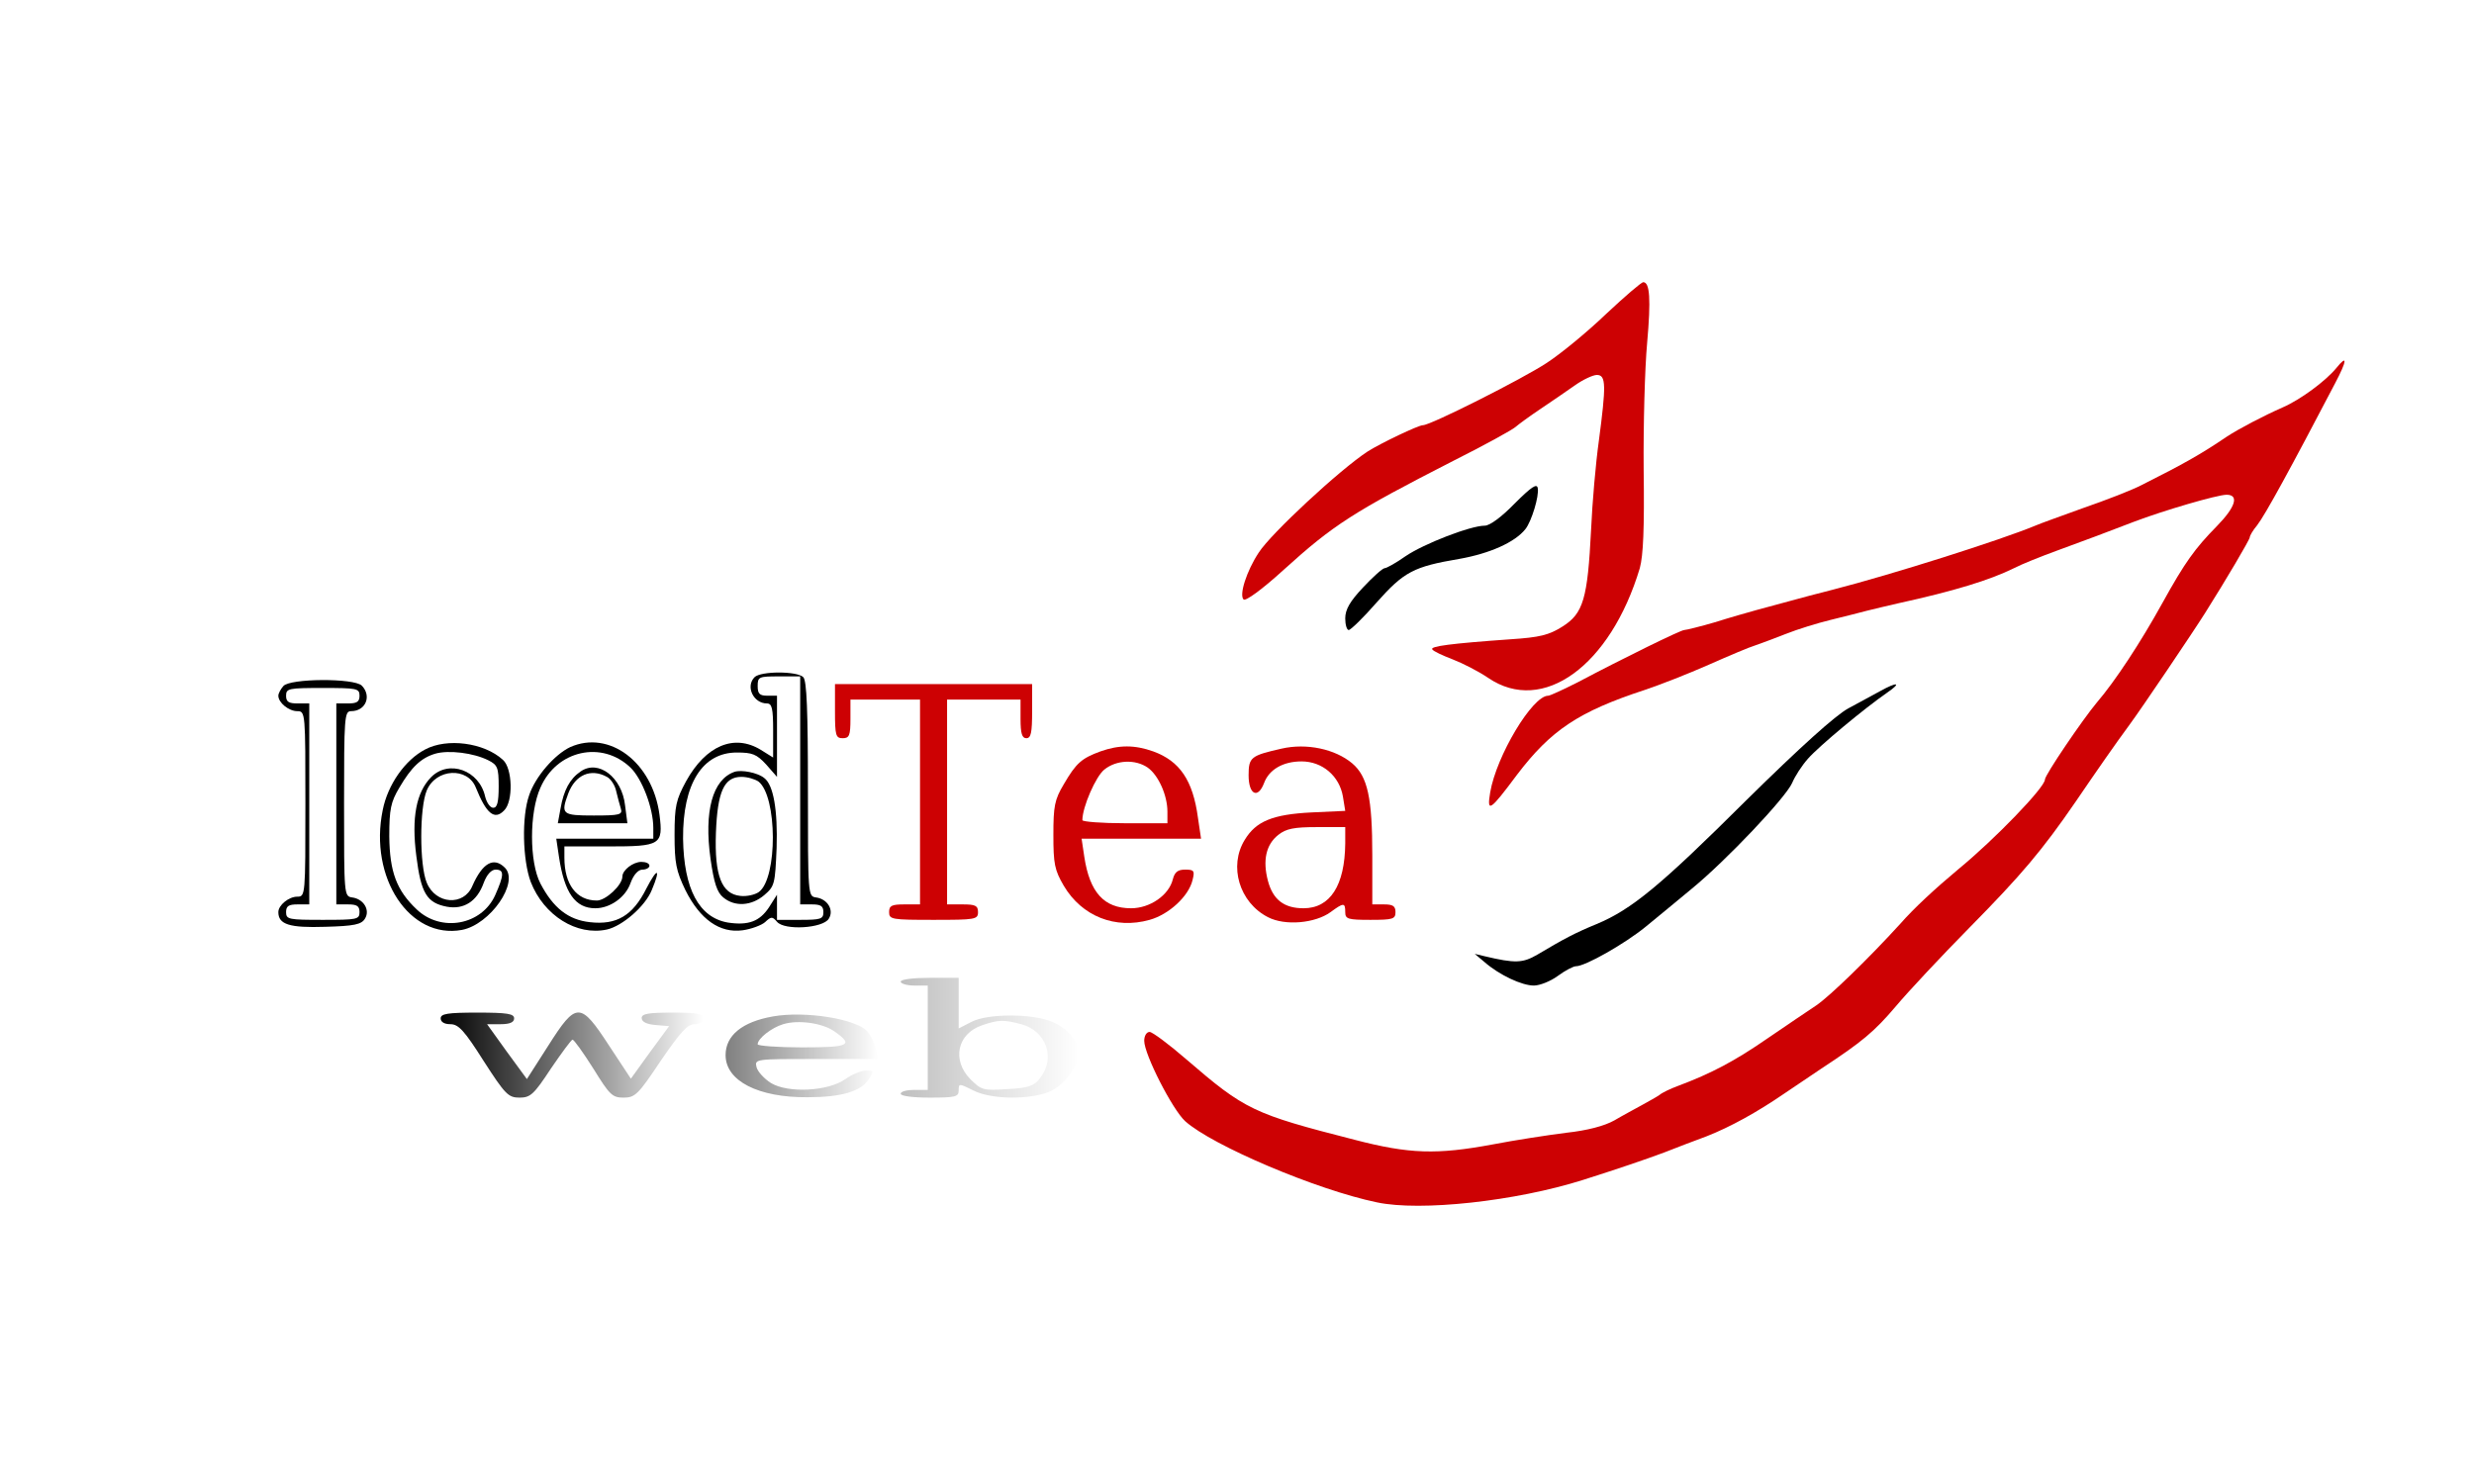 <?xml version="1.0" encoding="UTF-8" standalone="no"?>
<svg
        xmlns="http://www.w3.org/2000/svg"
        xmlns:xlink="http://www.w3.org/1999/xlink"
        version="1.0"
        width="800"
        height="480"
        viewBox="0 0 639.998 384.004"
        preserveAspectRatio="xMidYMid meet">
    <defs id="defs3102">
        <linearGradient
                id="linearGradient3904">
            <stop style="stop-color:#000000;stop-opacity:1;"
                  offset="0"
                  id="stop3906"/>
            <stop style="stop-color:#000000;stop-opacity:0;"
                  offset="1"
                  id="stop3908"/>
        </linearGradient>
        <linearGradient id="linearGradient3896">
            <stop style="stop-color:#000000;stop-opacity:1;"
                  offset="0"
                  id="stop3898"/>
            <stop style="stop-color:#000000;stop-opacity:0;"
                  offset="1"
                  id="stop3900"/>
        </linearGradient>
        <linearGradient id="linearGradient3884">
            <stop style="stop-color:#000000;stop-opacity:1;"
                  offset="0"
                  id="stop3886"/>
            <stop style="stop-color:#000000;stop-opacity:0;"
                  offset="1"
                  id="stop3888"/>
        </linearGradient>
        <linearGradient xlink:href="#linearGradient3884"
                        id="linearGradient3890"
                        x1="850"
                        y1="1670.125"
                        x2="1530"
                        y2="1670.125"
                        gradientUnits="userSpaceOnUse"/>
        <linearGradient xlink:href="#linearGradient3896"
                        id="linearGradient3902"
                        x1="1587"
                        y1="1667.957"
                        x2="1982"
                        y2="1667.957"
                        gradientUnits="userSpaceOnUse"/>
        <linearGradient xlink:href="#linearGradient3904"
                        id="linearGradient3910"
                        x1="2040"
                        y1="1715"
                        x2="2500"
                        y2="1715"
                        gradientUnits="userSpaceOnUse"/>
    </defs>
    <g transform="matrix(0.1,0,0,-0.1,29,440.024)"
       id="g3066"
       style="fill:#000000;stroke:none">
        <path
                d="m 3865,3588 c -48,-46 -117,-103 -154,-127 -62,-41 -300,-161 -320,-161 -12,0 -110,-47 -143,-68 -72,-47 -251,-213 -282,-262 -31,-47 -51,-109 -39,-121 5,-5 47,25 104,77 129,117 181,150 439,282 80,40 152,80 160,87 8,7 38,29 65,47 28,19 68,46 89,61 21,15 47,27 57,27 24,0 24,-27 5,-171 -8,-57 -17,-160 -20,-229 -9,-179 -20,-217 -74,-251 -35,-22 -58,-28 -135,-33 -155,-11 -207,-18 -202,-26 3,-5 27,-16 53,-26 26,-10 67,-31 92,-48 141,-96 316,31 392,284 9,33 12,102 10,255 -1,116 3,263 9,328 10,113 7,157 -10,157 -5,0 -48,-37 -96,-82 z"
                id="path3068"
                style="fill:#cd0103;fill-opacity:1"
                />
        <path
                d="m 5754,3448 c -28,-34 -93,-82 -139,-102 -50,-22 -113,-55 -145,-76 -68,-46 -109,-69 -220,-125 -25,-13 -92,-39 -150,-59 -58,-21 -114,-41 -125,-46 -89,-37 -369,-126 -525,-166 -36,-9 -85,-22 -110,-29 -25,-7 -63,-17 -85,-23 -22,-6 -71,-20 -109,-32 -38,-11 -74,-20 -79,-20 -9,0 -156,-72 -277,-136 -36,-18 -70,-34 -75,-34 -41,0 -134,-156 -150,-250 -9,-54 -1,-49 69,45 88,116 160,164 331,220 39,13 113,42 165,65 52,23 106,46 120,50 14,5 50,18 80,30 30,12 82,28 115,36 33,8 76,19 95,24 19,5 55,13 80,19 146,32 237,60 300,91 19,10 69,30 110,45 87,32 125,46 200,75 76,29 216,70 240,70 33,0 23,-32 -25,-81 -57,-58 -83,-94 -141,-199 -57,-103 -122,-202 -170,-258 -36,-43 -134,-187 -134,-199 0,-20 -129,-154 -224,-232 -61,-51 -115,-101 -150,-141 -83,-91 -182,-187 -217,-211 -20,-13 -77,-52 -127,-86 -84,-58 -144,-90 -232,-123 -19,-7 -40,-17 -47,-23 -7,-5 -27,-16 -45,-26 -18,-10 -50,-27 -72,-40 -25,-14 -69,-26 -125,-32 -47,-6 -132,-19 -189,-30 -145,-27 -216,-25 -358,12 -262,67 -283,77 -435,208 -45,39 -88,71 -95,71 -8,0 -14,-10 -14,-23 0,-35 73,-178 106,-208 70,-63 341,-178 496,-210 113,-24 359,3 533,58 88,28 159,52 210,71 28,11 77,30 110,42 61,24 130,62 200,110 22,15 65,44 95,64 108,71 138,96 195,163 31,37 117,129 190,203 135,137 188,200 274,325 58,85 101,147 140,200 31,42 164,239 196,290 53,84 115,189 115,195 0,4 8,18 19,31 21,27 88,150 202,368 31,59 32,75 3,39 z"
                id="path3070"
                style="fill:#cd0103;fill-opacity:1"
                />
        <path
                d="m 3628,3097 c -33,-34 -64,-57 -77,-57 -37,0 -158,-47 -205,-79 -24,-17 -49,-31 -54,-31 -5,0 -30,-22 -56,-50 -34,-36 -46,-57 -46,-80 0,-16 4,-30 9,-30 5,0 38,32 72,71 71,80 96,93 214,113 79,14 144,43 171,77 16,20 36,86 32,106 -2,13 -16,4 -60,-40 z"
                id="path3072"
                />
        <path
                d="m 1662,2648 c -24,-24 -3,-68 32,-68 13,0 16,-13 16,-70 l 0,-70 -32,20 c -69,42 -142,11 -193,-81 -26,-48 -30,-64 -30,-139 0,-73 4,-93 28,-143 38,-76 89,-112 148,-104 22,3 49,13 58,21 16,15 19,15 31,1 19,-23 119,-17 134,8 14,22 -3,51 -33,55 -21,3 -21,5 -21,281 0,202 -3,280 -12,289 -16,16 -110,16 -126,0 z m 118,-293 0,-295 30,0 c 23,0 30,-4 30,-20 0,-18 -7,-20 -60,-20 l -60,0 0,33 0,32 -21,-33 c -24,-36 -53,-47 -106,-39 -75,13 -114,87 -116,217 -1,142 50,223 139,223 40,0 51,-4 76,-31 l 28,-32 0,105 0,105 -25,0 c -20,0 -25,5 -25,25 0,24 3,25 55,25 l 55,0 0,-295 z"
                id="path3074"
                />
        <path
                d="m 1610,2403 c -57,-20 -79,-102 -62,-225 9,-63 17,-87 33,-100 30,-25 73,-22 106,6 27,23 28,29 32,122 3,98 -8,163 -32,181 -17,14 -59,22 -77,16 z m 62,-25 c 49,-38 50,-250 1,-286 -10,-7 -31,-12 -48,-10 -48,5 -67,52 -63,163 4,107 21,145 66,145 16,0 35,-6 44,-12 z"
                id="path3076"
                />
        <path
                d="m 443,2625 c -7,-8 -13,-19 -13,-25 0,-18 27,-40 49,-40 21,0 21,-4 21,-240 0,-236 0,-240 -21,-240 -22,0 -49,-22 -49,-40 0,-32 29,-41 121,-38 75,2 94,6 103,21 14,22 -3,51 -33,55 -21,3 -21,6 -21,243 0,223 1,239 18,239 38,0 54,39 28,66 -20,20 -186,19 -203,-1 z m 197,-25 c 0,-16 -7,-20 -30,-20 l -30,0 0,-260 0,-260 30,0 c 23,0 30,-4 30,-20 0,-19 -7,-20 -95,-20 -88,0 -95,1 -95,20 0,16 7,20 30,20 l 30,0 0,260 0,260 -30,0 c -23,0 -30,4 -30,20 0,19 7,20 95,20 88,0 95,-1 95,-20 z"
                id="path3078"
                />
        <path
                d="m 1870,2560 c 0,-63 2,-70 20,-70 17,0 20,7 20,50 l 0,50 90,0 90,0 0,-265 0,-265 -40,0 c -33,0 -40,-3 -40,-20 0,-19 7,-20 115,-20 108,0 115,1 115,20 0,17 -7,20 -40,20 l -40,0 0,265 0,265 95,0 95,0 0,-50 c 0,-38 4,-50 15,-50 12,0 15,14 15,70 l 0,70 -255,0 -255,0 0,-70 z"
                id="path3080"
                style="fill:#cd0103;fill-opacity:1"
                />
        <path
                d="m 4574,2612 c -17,-9 -54,-29 -83,-45 -33,-18 -124,-100 -264,-238 -222,-221 -296,-282 -387,-320 -56,-23 -84,-38 -153,-79 -38,-22 -57,-23 -137,-4 l -25,6 25,-21 c 39,-34 97,-61 128,-61 15,0 43,11 62,25 19,14 40,25 47,25 24,0 126,58 180,102 29,24 83,68 120,99 90,74 242,235 259,273 7,17 25,45 41,63 29,33 147,131 205,171 38,26 27,29 -18,4 z"
                id="path3082"
                />
        <path
                d="m 810,2461 c -52,-27 -97,-91 -110,-157 -36,-175 70,-335 205,-310 73,14 149,123 111,161 -29,29 -58,12 -84,-47 -22,-53 -95,-48 -118,8 -19,45 -19,194 0,239 24,57 106,61 127,7 27,-67 48,-85 73,-59 24,23 22,109 -3,131 -49,45 -145,57 -201,27 z m 163,-28 c 24,-12 27,-19 27,-68 0,-41 -4,-55 -14,-55 -8,0 -17,13 -21,29 -15,68 -94,97 -140,50 -38,-39 -51,-104 -38,-204 12,-96 27,-121 79,-131 44,-8 78,14 95,61 8,22 20,35 31,35 23,0 22,-14 -1,-66 -35,-78 -140,-97 -203,-37 -52,49 -70,97 -71,189 0,71 4,89 26,126 31,53 56,77 93,88 35,10 99,2 137,-17 z"
                id="path3084"
                />
        <path
                d="m 1185,2467 c -40,-19 -90,-76 -106,-124 -20,-56 -17,-169 4,-225 34,-87 119,-140 197,-123 40,9 99,60 116,102 24,57 15,60 -14,4 -35,-70 -77,-95 -146,-87 -56,6 -95,37 -128,100 -29,56 -29,184 0,248 42,97 159,123 233,52 30,-29 59,-105 59,-156 l 0,-28 -126,0 -125,0 7,-47 c 14,-93 42,-133 94,-133 38,0 78,28 91,65 8,22 20,35 31,35 10,0 18,5 18,10 0,6 -9,10 -21,10 -21,0 -49,-21 -49,-38 0,-22 -43,-62 -66,-62 -53,0 -84,42 -84,111 l 0,29 114,0 c 135,0 142,4 132,82 -18,136 -130,220 -231,175 z"
                id="path3086"
                />
        <path
                d="m 2557,2456 c -49,-18 -63,-30 -95,-85 -24,-40 -27,-57 -27,-131 0,-75 3,-91 27,-132 47,-79 133,-113 222,-88 50,14 101,61 111,103 6,24 4,27 -19,27 -19,0 -27,-6 -32,-25 -10,-41 -59,-75 -108,-75 -70,0 -107,41 -121,133 l -7,47 154,0 155,0 -8,54 c -13,97 -47,147 -116,172 -48,17 -88,17 -136,0 z m 122,-42 c 28,-20 51,-72 51,-114 l 0,-30 -110,0 c -60,0 -110,4 -110,8 0,34 35,114 57,131 31,25 80,27 112,5 z"
                id="path3088"
                style="fill:#cd0103;fill-opacity:1"
                />
        <path
                d="m 3025,2463 c -79,-18 -85,-22 -85,-69 0,-50 24,-62 40,-20 13,35 49,56 97,56 54,0 98,-38 107,-91 l 6,-37 -87,-4 c -101,-5 -144,-23 -173,-71 -42,-68 -14,-162 60,-200 44,-23 122,-16 162,13 34,25 38,25 38,0 0,-18 7,-20 65,-20 58,0 65,2 65,20 0,16 -7,20 -30,20 l -30,0 0,126 c 0,150 -12,205 -52,239 -44,37 -118,53 -183,38 z m 165,-245 c -1,-109 -39,-168 -108,-168 -50,0 -79,22 -92,71 -14,53 -5,94 27,119 20,16 41,20 99,20 l 74,0 0,-42 z"
                id="path3090"
                style="fill:#cd0103;fill-opacity:1"
                />
        <path
                d="m 1212,2404 c -28,-19 -44,-49 -52,-96 l -7,-38 90,0 90,0 -6,46 c -8,73 -69,120 -115,88 z m 68,-14 c 10,-5 21,-22 24,-37 4,-16 9,-36 12,-45 5,-16 -3,-18 -70,-18 -82,0 -86,3 -66,57 18,48 58,66 100,43 z"
                id="path3092"
                />
        <path
                d="m 2040,1860 c 0,-5 16,-10 35,-10 l 35,0 0,-135 0,-135 -35,0 c -19,0 -35,-4 -35,-10 0,-6 32,-10 75,-10 67,0 75,2 75,19 0,18 1,18 37,0 46,-24 145,-25 197,-4 38,16 76,66 76,100 0,31 -27,64 -68,81 -51,22 -167,22 -209,0 l -33,-17 0,66 0,65 -75,0 c -43,0 -75,-4 -75,-10 z m 312,-110 c 65,-18 89,-87 49,-139 -16,-21 -30,-26 -85,-29 -62,-4 -67,-3 -96,26 -48,49 -34,117 30,139 44,15 56,15 102,3 z"
                id="path3094"
                style="opacity:0.25;fill:url(#linearGradient3910);fill-opacity:1"
                />
        <path
                d="m 850,1765 c 0,-9 9,-15 25,-15 21,0 36,-16 86,-95 56,-87 64,-95 93,-95 28,0 37,8 81,75 28,41 53,75 56,75 4,0 28,-34 54,-75 42,-68 49,-75 78,-75 30,0 38,8 96,95 51,74 69,95 88,95 14,0 23,6 23,15 0,12 -16,15 -80,15 -63,0 -80,-3 -80,-14 0,-10 13,-16 35,-18 l 36,-3 -50,-68 -49,-68 -56,85 c -75,115 -85,115 -158,0 l -55,-86 -52,71 -51,71 35,0 c 24,0 35,5 35,15 0,12 -17,15 -95,15 -78,0 -95,-3 -95,-15 z"
                id="path3096"
                style="fill:url(#linearGradient3890);fill-opacity:1"
                />
        <path
                d="m 1709,1770 c -79,-14 -122,-49 -122,-100 0,-67 85,-110 212,-109 88,0 138,15 159,47 13,21 13,22 -8,22 -12,0 -36,-10 -53,-22 -45,-32 -149,-37 -193,-10 -17,11 -34,29 -37,41 -5,21 -3,21 155,21 l 160,0 -7,28 c -3,15 -13,34 -21,43 -29,33 -162,54 -245,39 z m 160,-39 c 50,-35 39,-41 -83,-41 -64,0 -116,4 -116,8 0,15 36,43 66,52 39,12 103,3 133,-19 z"
                id="path3098"
                style="opacity:0.5;fill:url(#linearGradient3902);fill-opacity:1"
                />
    </g>
</svg>
